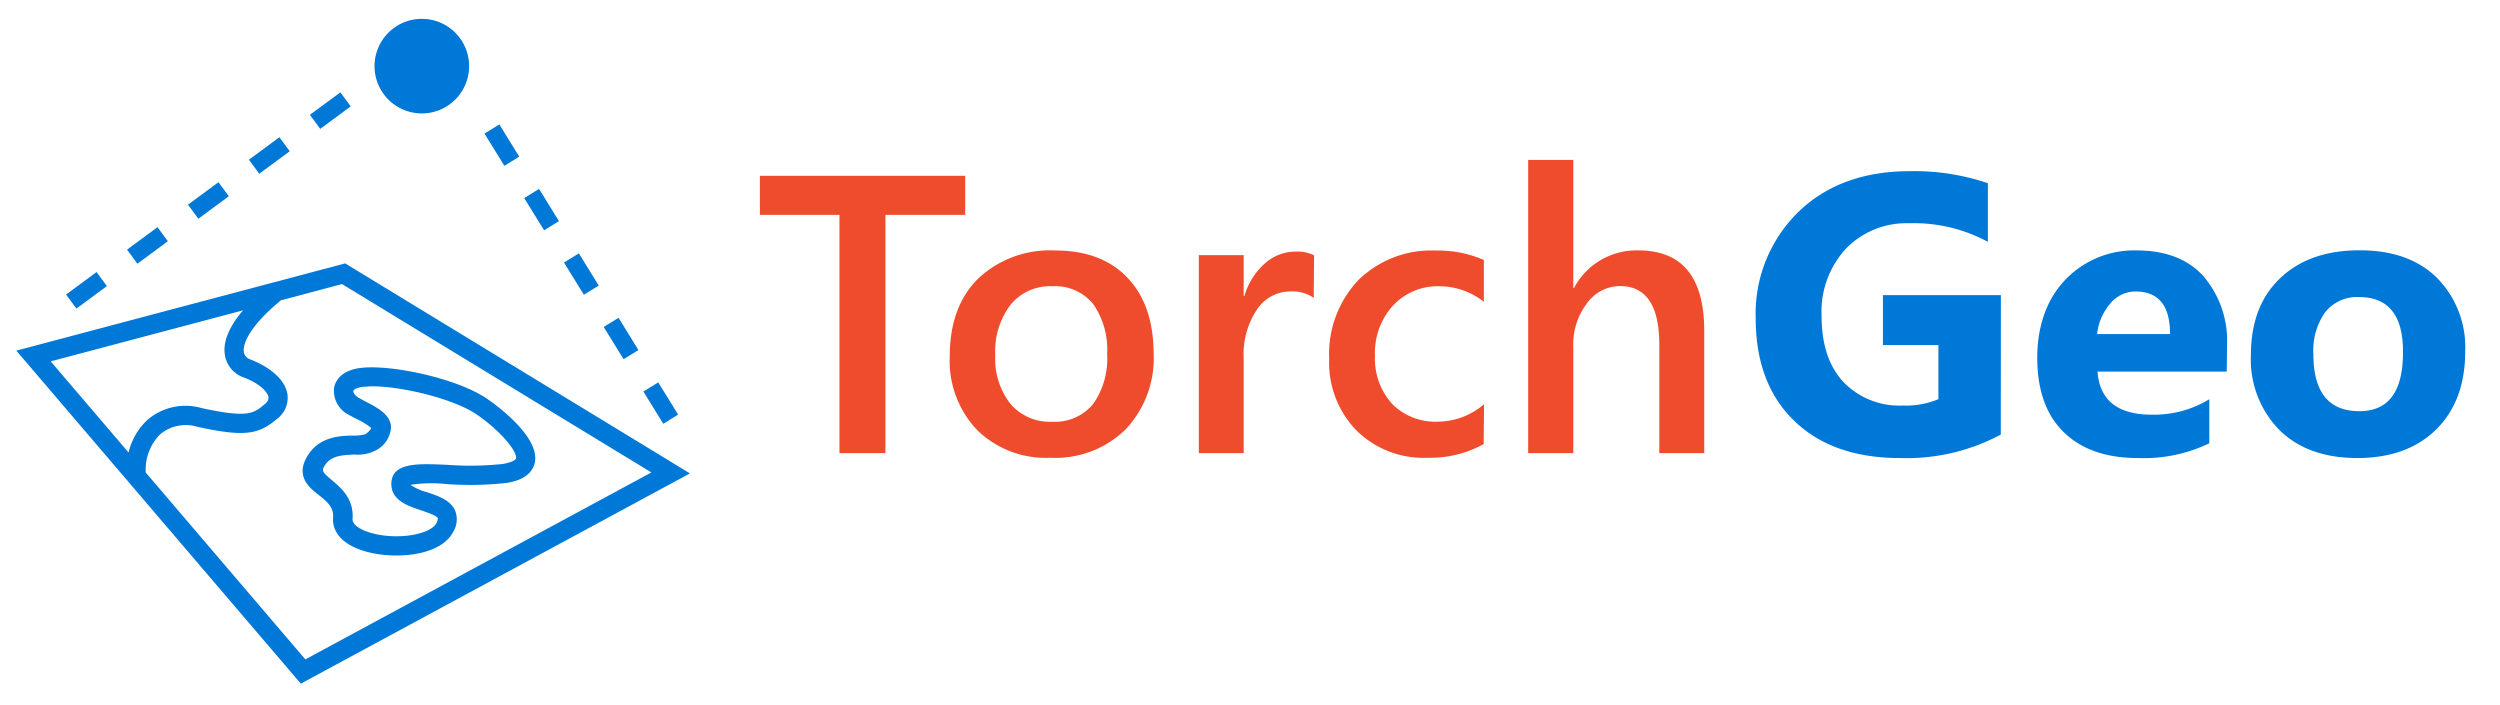 <svg xmlns="http://www.w3.org/2000/svg" id="Layer_1" data-name="Layer 1" viewBox="0 0 286.55 80.86"><defs><style>.cls-1{fill:#ee4c2c}.cls-2{fill:#0078d7}</style></defs><path d="M110.63,24.63h-9.14V51.94H96.22V24.63H87.1V20.15h23.53Z" class="cls-1"/><path d="M120.36,52.47A11.24,11.24,0,0,1,112,49.29a11.49,11.49,0,0,1-3.14-8.43c0-3.82,1.09-6.79,3.27-8.94a12,12,0,0,1,8.81-3.21q5.32,0,8.29,3.12t3,8.67a11.88,11.88,0,0,1-3.2,8.7A11.5,11.5,0,0,1,120.36,52.47Zm.24-19.66a5.83,5.83,0,0,0-4.76,2.11,8.79,8.79,0,0,0-1.76,5.8,8.31,8.31,0,0,0,1.78,5.62,5.94,5.94,0,0,0,4.74,2,5.67,5.67,0,0,0,4.67-2,9,9,0,0,0,1.63-5.75,9.1,9.1,0,0,0-1.63-5.78A5.63,5.63,0,0,0,120.6,32.81Z" class="cls-1"/><path d="M150.58,34.14a4.29,4.29,0,0,0-2.69-.73,4.57,4.57,0,0,0-3.81,2.06,9.2,9.2,0,0,0-1.53,5.61V51.94h-5.14V29.24h5.14v4.68h.09A7.86,7.86,0,0,1,145,30.18a5.23,5.23,0,0,1,3.49-1.34,4.36,4.36,0,0,1,2.13.42Z" class="cls-1"/><path d="M170.06,50.9a12.68,12.68,0,0,1-6.45,1.57,10.92,10.92,0,0,1-8.16-3.16,11.16,11.16,0,0,1-3.1-8.19,12.33,12.33,0,0,1,3.33-9,11.94,11.94,0,0,1,8.93-3.4,13.06,13.06,0,0,1,5.47,1.08v4.79A8.28,8.28,0,0,0,165,32.81,7,7,0,0,0,159.69,35a8.05,8.05,0,0,0-2.09,5.77,7.7,7.7,0,0,0,2,5.56,7,7,0,0,0,5.27,2,8.19,8.19,0,0,0,5.23-2Z" class="cls-1"/><path d="M195.34,51.94h-5.15V39.53c0-4.5-1.5-6.74-4.5-6.74a4.69,4.69,0,0,0-3.81,2,7.73,7.73,0,0,0-1.55,5V51.94h-5.17V18.33h5.17V33h.09a8.1,8.1,0,0,1,7.36-4.3q7.56,0,7.56,9.24Z" class="cls-1"/><path d="M229.33,49.81a22.85,22.85,0,0,1-11.57,2.69q-7.68,0-12.09-4.25t-4.43-11.69a16.31,16.31,0,0,1,4.84-12.22q4.83-4.72,12.85-4.72A26.23,26.23,0,0,1,227.85,21v6.72a17.75,17.75,0,0,0-9-2.13,9.66,9.66,0,0,0-7.26,2.9,10.66,10.66,0,0,0-2.8,7.72q0,4.91,2.52,7.59a8.88,8.88,0,0,0,6.79,2.68,9.55,9.55,0,0,0,4.08-.73V39.55h-6.36V33.83h13.52Z" class="cls-2"/><path d="M255.23,42.59H240.42q.35,4.94,6.23,4.94a12.18,12.18,0,0,0,6.58-1.77v5.05a17.35,17.35,0,0,1-8.18,1.69c-3.67,0-6.51-1-8.54-3s-3-4.87-3-8.5,1.09-6.76,3.28-9a10.93,10.93,0,0,1,8.07-3.3q5,0,7.68,2.94a11.38,11.38,0,0,1,2.72,8Zm-6.5-4.3c0-3.26-1.32-4.88-3.95-4.88a3.76,3.76,0,0,0-2.91,1.39,6.42,6.42,0,0,0-1.5,3.49Z" class="cls-2"/><path d="M270.21,52.5q-5.67,0-8.92-3.19A11.5,11.5,0,0,1,258,40.68q0-5.62,3.37-8.81t9.11-3.18q5.66,0,8.87,3.18a11.31,11.31,0,0,1,3.21,8.41q0,5.65-3.31,8.93T270.21,52.5Zm.18-18.45a4.67,4.67,0,0,0-3.86,1.71,7.57,7.57,0,0,0-1.37,4.83q0,6.54,5.27,6.54,5,0,5-6.72C275.47,36.17,273.77,34.05,270.39,34.05Z" class="cls-2"/><path d="M39.56,30.19l-37.69,10L34.48,78.36l44.6-24.1Zm-11.7,5.38c-1.62,1.9-2.33,3.62-2.08,5.13a3.25,3.25,0,0,0,2.15,2.56c1.8.68,2.74,1.64,2.84,2.25,0,.11.07.4-.41.8-1.28,1.08-1.92,1.63-7.26.46a6.69,6.69,0,0,0-6.17,1.33,7.39,7.39,0,0,0-2.19,3.77L5.81,41.42ZM16.71,54.17a5.69,5.69,0,0,1,1.68-4.42,4.6,4.6,0,0,1,4.24-.83c5.51,1.21,7.05.85,9.15-.93a3,3,0,0,0,1.16-2.85c-.27-1.57-1.86-3-4.24-3.94a1.08,1.08,0,0,1-.75-.85c-.08-.51,0-2.41,4.25-5.93l7-1.86L74.66,54.15,35,75.58Z" class="cls-2"/><path d="M48.35,13a5.42,5.42,0,1,0-5.42-5.42A5.42,5.42,0,0,0,48.35,13Z" class="cls-2"/><rect width="2" height="4.34" x="74.74" y="44.03" class="cls-2" transform="translate(-12.98 46.63) rotate(-31.66)"/><rect width="2" height="4.34" x="61.07" y="21.86" class="cls-2" transform="translate(-3.37 36.15) rotate(-31.66)"/><rect width="2" height="4.34" x="56.52" y="14.47" class="cls-2" transform="translate(-0.17 32.66) rotate(-31.66)"/><rect width="2" height="4.34" x="70.19" y="36.64" class="cls-2" transform="translate(-9.78 43.13) rotate(-31.66)"/><rect width="2" height="4.34" x="65.63" y="29.25" class="cls-2" transform="translate(-6.57 39.64) rotate(-31.66)"/><rect width="4.34" height="2" x="21.72" y="21.98" class="cls-2" transform="translate(-8.98 18.67) rotate(-36.42)"/><rect width="4.34" height="2" x="14.73" y="27.13" class="cls-2" transform="translate(-13.4 15.53) rotate(-36.42)"/><rect width="4.34" height="2" x="7.74" y="32.28" class="cls-2" transform="translate(-17.82 12.38) rotate(-36.42)"/><rect width="4.34" height="2" x="28.7" y="16.82" class="cls-2" transform="translate(-4.55 21.81) rotate(-36.42)"/><rect width="4.34" height="2" x="35.69" y="11.67" class="cls-2" transform="translate(-0.13 24.96) rotate(-36.42)"/><path d="M55.8,45.69c-3.48-2.36-11-3.93-14.43-3.52-2.42.28-2.95,1.65-3.07,2.23A3.08,3.08,0,0,0,40,47.56l.84.45a7.83,7.83,0,0,1,1.72,1.05s-.06.24-.65.7a4.86,4.86,0,0,1-1.42.17c-1.59,0-4,.14-5.32,2.45s.38,3.58,1.38,4.37,1.71,1.41,1.63,2.58c-.13,1.79,1.28,3.22,3.87,3.92a13.38,13.38,0,0,0,3.41.42c2.72,0,5.54-.78,6.53-2.79a2.72,2.72,0,0,0,.19-2.32c-.52-1.25-2-1.73-3.26-2.15a6.06,6.06,0,0,1-1.87-.84,16.19,16.19,0,0,1,4.09-.09A37.74,37.74,0,0,0,58,55.36c2.36-.34,3.09-1.44,3.29-2.29C62,50,56.44,46.12,55.8,45.69Zm1.84,7.49a35.67,35.67,0,0,1-6.36.1c-3.37-.15-6.29-.29-6.42,2.06-.11,2,1.92,2.66,3.4,3.15.67.23,1.8.6,1.93.92,0,0,0,.2-.14.5-.67,1.38-4.47,2-7.39,1.21-1.12-.3-2.3-.89-2.25-1.64C40.58,57.1,39,55.85,38,55s-1.14-1-.84-1.54c.67-1.17,1.82-1.3,3.49-1.36a4.45,4.45,0,0,0,2.71-.64,3.17,3.17,0,0,0,1.46-2.59c-.13-1.4-1.59-2.16-2.89-2.83l-.77-.42c-.53-.29-.69-.67-.66-.81s.34-.38,1.17-.48c.3,0,.64-.05,1-.05,3.35,0,9.25,1.39,11.94,3.21s4.72,4.26,4.53,5.06C59.05,52.78,58.59,53,57.64,53.18Z" class="cls-2"/></svg>